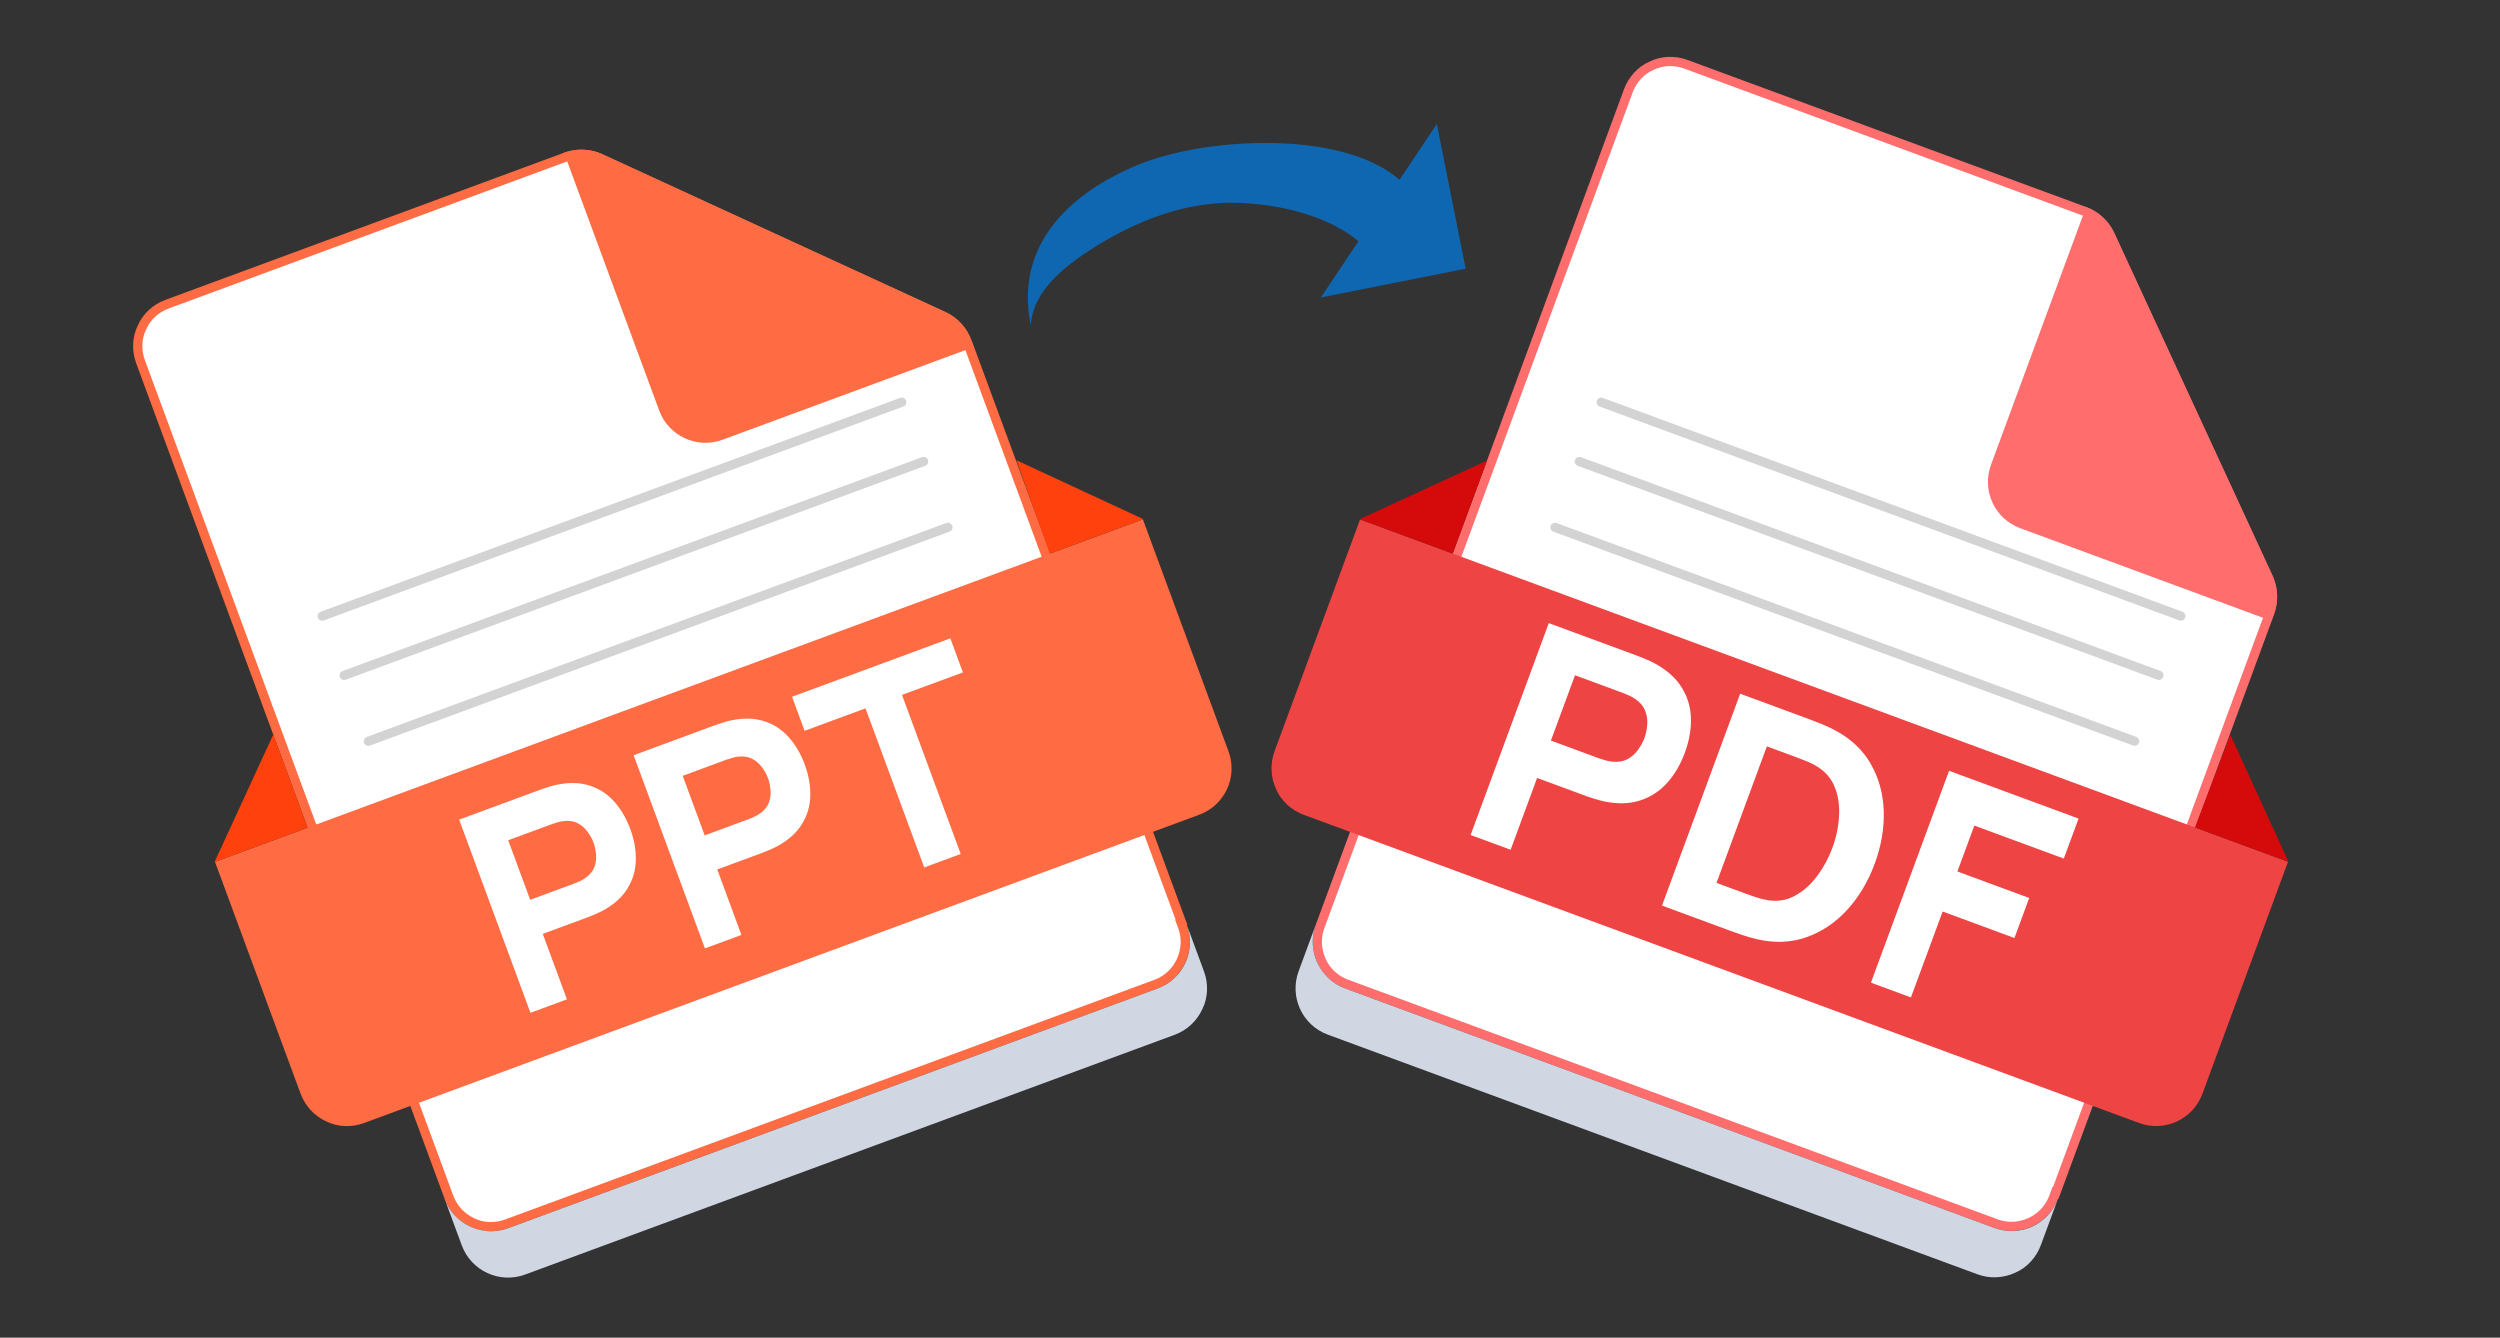 <svg width="271" height="145" viewBox="0 0 271 145" fill="none" xmlns="http://www.w3.org/2000/svg">
<rect x="0" y="0" width="271" height="145" fill="#333333" stroke="none"/>
<g clip-path="url(#clip0_488_2504)">
<path d="M128.07 99.961L128.018 99.981L128.191 100.45C128.632 101.644 128.578 102.97 128.033 104.153C127.488 105.336 126.515 106.238 125.32 106.679L54.902 132.671C53.7 133.115 52.328 133.073 51.212 132.52L51.205 132.517L51.199 132.514C50.016 131.968 49.114 130.996 48.673 129.801L15.232 39.203C14.788 38.001 14.83 36.629 15.383 35.513L15.39 35.5L15.395 35.487C15.884 34.341 16.9 33.418 18.102 32.974L61.314 17.023C62.514 16.581 63.892 16.619 65.07 17.162L102.318 34.325C103.499 34.87 104.402 35.841 104.864 37.091L128.07 99.961Z" fill="white" stroke="#FF6B42"/>
<path d="M128.659 100.277L130.511 105.296C130.999 106.616 130.958 108.132 130.339 109.381C129.739 110.683 128.666 111.679 127.345 112.167L56.927 138.159C54.127 139.193 51.069 137.74 50.056 134.993L48.203 129.975C48.691 131.295 49.687 132.368 50.989 132.968C52.291 133.568 53.754 133.628 55.074 133.141L125.493 107.148C128.292 106.115 129.673 103.024 128.659 100.277Z" fill="#D0D7E3"/>
<path d="M23.254 93.445L123.889 56.298L133.171 81.444C134.205 84.244 132.752 87.301 130.005 88.315L39.459 121.737C38.139 122.225 36.623 122.184 35.374 121.564C34.072 120.965 33.076 119.892 32.569 118.518L23.307 93.425L23.254 93.445Z" fill="#FF6B42"/>
<path d="M33.346 89.721L29.621 79.631L23.256 93.445L33.346 89.721ZM113.801 60.023L110.183 49.894L123.944 56.279L113.801 60.023Z" fill="#FF420D"/>
<path d="M105.279 36.937L105.533 37.624L78.327 47.666C75.527 48.7 72.47 47.247 71.456 44.5L61.141 16.555C62.461 16.067 63.977 16.108 65.279 16.708L102.58 33.852C103.829 34.471 104.825 35.544 105.279 36.937Z" fill="#FF6B42"/>
<path d="M57.501 109.788L49.772 88.849L58.613 85.585C58.816 85.51 59.091 85.419 59.438 85.314C59.79 85.195 60.111 85.109 60.401 85.057C61.723 84.79 62.897 84.824 63.925 85.161C64.962 85.494 65.847 86.071 66.579 86.891C67.308 87.701 67.889 88.693 68.322 89.866C68.755 91.039 68.954 92.177 68.921 93.28C68.894 94.369 68.594 95.378 68.022 96.305C67.459 97.228 66.594 98.016 65.424 98.668C65.167 98.807 64.868 98.95 64.526 99.099C64.184 99.247 63.916 99.357 63.722 99.428L58.837 101.232L61.456 108.328L57.501 109.788ZM57.473 97.538L62.185 95.799C62.388 95.724 62.608 95.632 62.843 95.523C63.078 95.414 63.287 95.293 63.469 95.16C63.948 94.818 64.271 94.423 64.436 93.977C64.598 93.52 64.656 93.064 64.609 92.608C64.567 92.138 64.477 91.715 64.338 91.337C64.198 90.959 63.993 90.583 63.723 90.209C63.459 89.822 63.119 89.512 62.703 89.28C62.283 89.038 61.78 88.943 61.193 88.995C60.968 89.012 60.731 89.055 60.481 89.125C60.232 89.195 60.005 89.268 59.801 89.343L55.09 91.082L57.473 97.538ZM76.415 102.806L68.686 81.867L77.527 78.603C77.731 78.528 78.006 78.438 78.352 78.332C78.705 78.213 79.026 78.127 79.315 78.076C80.637 77.808 81.812 77.843 82.84 78.179C83.877 78.512 84.761 79.089 85.494 79.909C86.223 80.719 86.803 81.711 87.236 82.884C87.669 84.057 87.869 85.195 87.836 86.298C87.808 87.388 87.508 88.396 86.936 89.323C86.374 90.246 85.508 91.034 84.339 91.686C84.082 91.825 83.782 91.969 83.441 92.117C83.099 92.265 82.831 92.375 82.637 92.447L77.751 94.25L80.371 101.346L76.415 102.806ZM76.388 90.556L81.099 88.817C81.303 88.742 81.522 88.65 81.757 88.541C81.993 88.433 82.201 88.312 82.383 88.178C82.863 87.836 83.185 87.442 83.351 86.995C83.513 86.539 83.57 86.082 83.523 85.626C83.482 85.157 83.392 84.733 83.252 84.355C83.113 83.977 82.908 83.601 82.638 83.227C82.374 82.84 82.033 82.53 81.617 82.298C81.198 82.057 80.695 81.962 80.108 82.013C79.883 82.03 79.645 82.073 79.396 82.143C79.146 82.213 78.92 82.286 78.716 82.361L74.005 84.1L76.388 90.556ZM100.187 94.031L93.821 76.786L87.219 79.222L85.856 75.529L103.015 69.196L104.378 72.889L97.776 75.326L104.142 92.572L100.187 94.031Z" fill="white"/>
<path d="M34.926 66.787L97.747 43.599" stroke="#D3D3D3" stroke-linecap="round"/>
<path d="M37.301 73.212L100.122 50.024" stroke="#D3D3D3" stroke-linecap="round"/>
<path d="M39.934 80.351L102.755 57.163" stroke="#D3D3D3" stroke-linecap="round"/>
</g>
<g clip-path="url(#clip1_488_2504)">
<path d="M222.839 129.328L222.786 129.308L222.613 129.777C222.172 130.972 221.271 131.945 220.088 132.49C218.904 133.036 217.579 133.089 216.385 132.649L145.962 106.668C144.759 106.225 143.743 105.302 143.254 104.156L143.252 104.149L143.249 104.143C142.703 102.96 142.65 101.634 143.09 100.44L176.516 9.836C176.96 8.633 177.883 7.617 179.028 7.128L179.041 7.123L179.054 7.116C180.17 6.563 181.542 6.521 182.744 6.964L225.96 22.907C227.159 23.35 228.182 24.274 228.725 25.452L245.896 62.697C246.44 63.878 246.496 65.203 246.034 66.453L222.839 129.328Z" fill="white" stroke="#FF6D6D"/>
<path d="M223.082 129.95L221.23 134.969C220.743 136.29 219.728 137.416 218.445 137.963C217.143 138.563 215.681 138.624 214.36 138.136L143.937 112.156C141.137 111.123 139.756 108.033 140.77 105.285L142.621 100.267C142.134 101.587 142.194 103.05 142.795 104.352C143.395 105.654 144.468 106.65 145.788 107.137L216.211 133.117C219.011 134.15 222.068 132.697 223.082 129.95Z" fill="#D0D7E3"/>
<path d="M147.379 56.287L248.021 93.416L238.744 118.563C237.711 121.363 234.62 122.744 231.873 121.731L141.322 88.324C140.001 87.837 138.875 86.822 138.328 85.539C137.728 84.237 137.667 82.775 138.174 81.401L147.432 56.307L147.379 56.287Z" fill="#EF4444"/>
<path d="M157.473 60.01L161.196 49.919L147.383 56.287L157.473 60.01ZM237.934 89.694L241.763 79.642L248.078 93.436L237.934 89.694Z" fill="#D50B0B"/>
<path d="M246.451 66.606L246.198 67.293L218.99 57.256C216.19 56.223 214.809 53.133 215.823 50.385L226.133 22.438C227.454 22.925 228.579 23.941 229.18 25.243L246.403 62.507C246.95 63.789 247.01 65.252 246.451 66.606Z" fill="#FF6D6D"/>
<path d="M159.415 90.513L167.887 67.546L177.585 71.123C177.808 71.206 178.102 71.326 178.466 71.484C178.845 71.636 179.173 71.794 179.451 71.957C180.745 72.675 181.7 73.541 182.317 74.554C182.944 75.571 183.271 76.682 183.297 77.888C183.328 79.082 183.106 80.323 182.631 81.61C182.156 82.897 181.512 83.988 180.698 84.883C179.899 85.772 178.931 86.4 177.794 86.765C176.667 87.135 175.384 87.175 173.944 86.885C173.631 86.818 173.279 86.724 172.888 86.604C172.497 86.484 172.196 86.385 171.983 86.307L166.624 84.33L163.753 92.113L159.415 90.513ZM168.119 80.279L173.286 82.185C173.509 82.267 173.758 82.347 174.032 82.424C174.305 82.501 174.566 82.548 174.812 82.567C175.456 82.623 176.006 82.524 176.462 82.27C176.922 82.004 177.295 81.665 177.581 81.251C177.881 80.83 178.108 80.412 178.261 79.998C178.414 79.583 178.511 79.124 178.552 78.619C178.608 78.108 178.544 77.608 178.363 77.118C178.185 76.618 177.833 76.18 177.307 75.804C177.107 75.658 176.879 75.525 176.621 75.406C176.363 75.287 176.122 75.186 175.899 75.104L170.731 73.197L168.119 80.279ZM180.161 98.166L188.634 75.199L196.066 77.941C196.247 78.008 196.617 78.151 197.177 78.369C197.736 78.588 198.265 78.825 198.763 79.081C200.53 79.987 201.861 81.209 202.756 82.747C203.65 84.285 204.13 85.996 204.196 87.88C204.261 89.765 203.935 91.68 203.218 93.626C202.5 95.572 201.504 97.24 200.23 98.63C198.956 100.021 197.48 101.01 195.801 101.599C194.122 102.187 192.316 102.252 190.384 101.793C189.839 101.664 189.283 101.502 188.716 101.304C188.148 101.107 187.774 100.975 187.593 100.908L180.161 98.166ZM186.069 95.707L189.1 96.825C189.387 96.931 189.777 97.069 190.27 97.239C190.767 97.398 191.226 97.513 191.647 97.584C192.721 97.75 193.707 97.583 194.605 97.08C195.513 96.582 196.307 95.872 196.985 94.951C197.674 94.033 198.22 93.027 198.624 91.931C199.048 90.783 199.29 89.634 199.352 88.485C199.424 87.34 199.273 86.294 198.897 85.346C198.522 84.398 197.886 83.65 196.989 83.102C196.627 82.872 196.204 82.661 195.718 82.47C195.233 82.279 194.847 82.13 194.56 82.024L191.53 80.906L186.069 95.707ZM202.808 106.521L211.281 83.554L225.316 88.732L223.716 93.07L214.018 89.493L212.183 94.469L219.966 97.34L218.365 101.679L210.582 98.807L207.146 108.122L202.808 106.521Z" fill="white"/>
<path d="M173.574 43.602L236.4 66.78" stroke="#D3D3D3" stroke-linecap="round"/>
<path d="M171.203 50.028L234.029 73.205" stroke="#D3D3D3" stroke-linecap="round"/>
<path d="M168.566 57.167L231.392 80.344" stroke="#D3D3D3" stroke-linecap="round"/>
</g>
<path d="M147.26 26.145L143.184 32.246L158.876 29.125L155.751 13.433L151.705 19.486C145.48 14.052 130.692 14.827 123.285 17.901C115.496 21.134 110.007 26.908 111.74 35.27C111.915 31.957 114.704 29.35 118.076 27.156C122.999 23.953 128.689 21.708 134.555 22C139.242 22.233 144.03 23.493 147.26 26.145Z" fill="#0F67B1"/>
<defs>
<clipPath id="clip0_488_2504">
<rect width="112.622" height="112.622" fill="white" transform="translate(0.336 38.998) rotate(-20.26)"/>
</clipPath>
<clipPath id="clip1_488_2504">
<rect width="112.622" height="112.622" fill="white" transform="translate(165.324 0.005) rotate(20.25)"/>
</clipPath>
</defs>
</svg>
